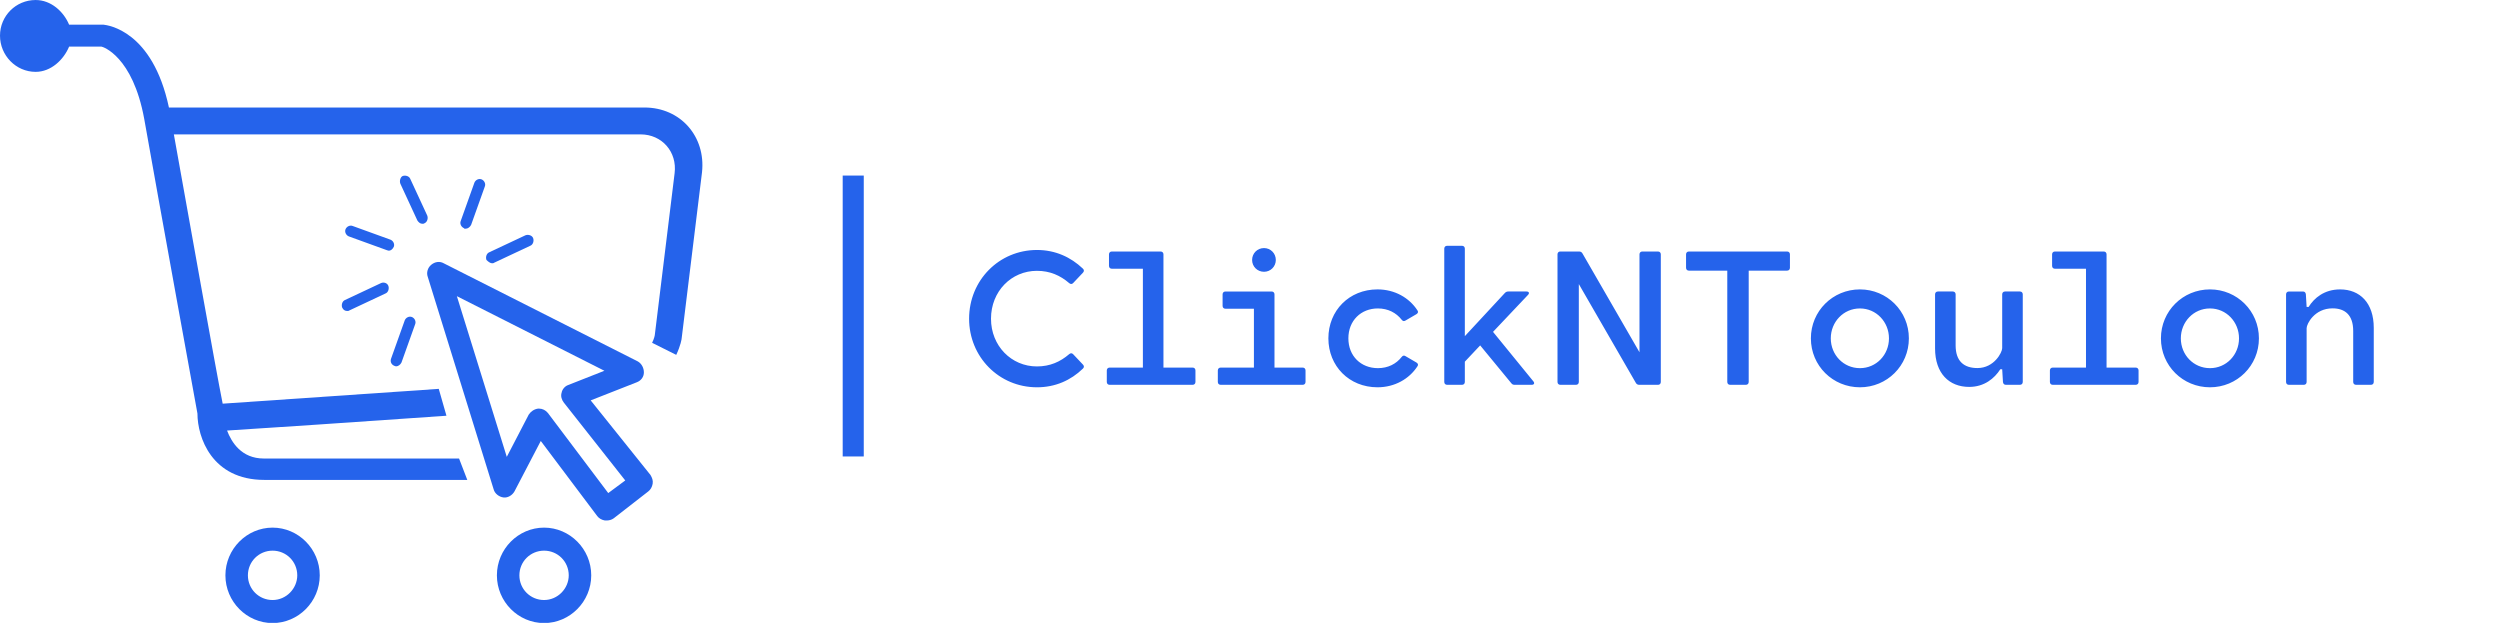 <svg xmlns="http://www.w3.org/2000/svg" xmlns:xlink="http://www.w3.org/1999/xlink" width="356" height="88.701" viewBox="0 0 356 88.701">
    <g transform="matrix(0.781,0,0,0.781,0,-5.856)" fill="#2563eb">
        <path d="M71.9,74.2c0.1,0,0.2,0.1,0.3,0.1c0.4,0,0.8-0.3,1-0.7l2.5-7c0.2-0.5-0.1-1.1-0.6-1.3c-0.5-0.2-1.1,0.1-1.3,0.6l-2.5,7  C71.1,73.5,71.4,74,71.9,74.2z"/>
        <path d="M69.5,59.1l-6.6,3.1c-0.5,0.2-0.7,0.9-0.5,1.4c0.2,0.4,0.5,0.6,0.9,0.6c0.1,0,0.3,0,0.4-0.1l6.6-3.1  c0.5-0.2,0.7-0.9,0.5-1.4C70.6,59.1,70,58.9,69.5,59.1z"/>
        <path d="M71.8,52.5c0.2-0.5-0.1-1.1-0.6-1.3l-6.9-2.5c-0.5-0.2-1.1,0.1-1.3,0.6c-0.2,0.5,0.1,1.1,0.6,1.3l6.9,2.5  c0.1,0,0.2,0.1,0.4,0.1C71.3,53.2,71.6,52.9,71.8,52.5z"/>
        <path d="M77,48.3c0.1,0,0.3,0,0.4-0.1c0.5-0.2,0.7-0.9,0.5-1.4l-3.1-6.7c-0.2-0.5-0.9-0.7-1.4-0.5C73,39.8,72.8,40.5,73,41l3.1,6.7  C76.3,48,76.6,48.3,77,48.3z"/>
        <path d="M84.9,49.2c0.4,0,0.8-0.3,1-0.7l2.5-7c0.2-0.5-0.1-1.1-0.6-1.3c-0.5-0.2-1.1,0.1-1.3,0.6l-2.5,7c-0.2,0.5,0.1,1.1,0.6,1.3  C84.6,49.2,84.7,49.2,84.9,49.2z"/>
        <path d="M89.7,55.5c0.1,0,0.3,0,0.4-0.1l6.6-3.1c0.5-0.2,0.7-0.9,0.5-1.4c-0.2-0.5-0.9-0.7-1.4-0.5l-6.6,3.1  c-0.5,0.2-0.7,0.9-0.5,1.4C89,55.2,89.4,55.5,89.7,55.5z"/>
        <path d="M117.5,27.1H30.8c-3-14.1-11.2-15-11.9-15.1h-6.3c-1-2.4-3.3-4.5-6.1-4.5C2.9,7.5,0,10.4,0,14c0,3.6,2.9,6.6,6.5,6.6  c2.8,0,5.1-2.2,6.1-4.6h5.9c0.2,0,5.7,1.7,7.8,13.2c2.7,15.3,9.7,53.7,9.7,53.7c0,4.3,2.6,12.1,12.2,12.1h37l-1.5-3.9H48.1  c-4.1,0-5.9-3-6.7-5.1c6.5-0.4,24.3-1.6,40-2.7L80,78.4c-16,1.1-33.7,2.3-39.4,2.7C39.3,74.6,34.4,47,31.7,32h85.1  c3.9,0,6.7,3.2,6.2,7.1l-3.6,29.4c0,0.1-0.1,0.7-0.5,1.5l4.4,2.2c0.8-1.7,1-2.9,1-3.1l3.7-30.2C128.7,32.4,124.1,27.1,117.5,27.1z"/>
        <path d="M107.7,80.5l8.4-3.3c0.8-0.3,1.3-1,1.3-1.8c0-0.8-0.4-1.6-1.1-2L80.9,55.5c-0.7-0.4-1.6-0.3-2.3,0.3  C78,56.3,77.7,57.2,78,58l12,38.7c0.2,0.8,1,1.4,1.8,1.5c0.8,0.1,1.6-0.4,2-1.1l4.8-9.2l10.3,13.7c0.3,0.4,0.8,0.7,1.4,0.8  c0.1,0,0.2,0,0.3,0c0.4,0,0.9-0.1,1.3-0.4l6.3-4.9c0.4-0.3,0.7-0.8,0.8-1.4c0.1-0.6-0.1-1.1-0.4-1.6L107.7,80.5z M110.9,97.4  l-11-14.6c-0.4-0.5-1-0.8-1.6-0.8c-0.1,0-0.1,0-0.2,0c-0.7,0.1-1.3,0.5-1.7,1.1l-4,7.7l-9.1-29.3l26.9,13.6l-6.6,2.6  c-0.6,0.2-1.1,0.8-1.2,1.4c-0.2,0.6,0,1.3,0.4,1.8l11.2,14.2L110.9,97.4z"/>
        <path d="M99.2,103.7c-4.7,0-8.6,3.9-8.6,8.7c0,4.8,3.9,8.7,8.6,8.7c4.7,0,8.6-3.9,8.6-8.7C107.8,107.6,103.9,103.7,99.2,103.7z   M99.2,116.9c-2.5,0-4.5-2-4.5-4.5c0-2.5,2-4.5,4.5-4.5c2.5,0,4.5,2,4.5,4.5C103.7,114.8,101.7,116.9,99.2,116.9z"/>
        <path d="M49.7,103.7c-4.7,0-8.6,3.9-8.6,8.7c0,4.8,3.9,8.7,8.6,8.7c4.7,0,8.6-3.9,8.6-8.7C58.3,107.6,54.4,103.7,49.7,103.7z   M49.7,116.9c-2.5,0-4.5-2-4.5-4.5c0-2.5,2-4.5,4.5-4.5c2.5,0,4.5,2,4.5,4.5C54.2,114.8,52.2,116.9,49.7,116.9z"/>
    </g>
    <g transform="matrix(1,0,0,1,355,25)" fill="#2563eb">
        <rect xmlns="http://www.w3.org/2000/svg" y="0" height="1" width="1" opacity="0"/>
        <rect xmlns="http://www.w3.org/2000/svg" y="0" x="-235" width="3" height="40"/>
    </g>
    <g transform="matrix(0.678,0,0,0.678,136.237,27.678)" fill="#2563eb">
        <path d="M24.46 33.58 l2.06 2.18 c0.26 0.28 0.26 0.58 -0.02 0.84 c-2.54 2.46 -5.8 3.92 -9.64 3.92 c-7.98 0 -14.26 -6.38 -14.26 -14.4 c0 -8.06 6.28 -14.44 14.26 -14.44 c3.84 0 7.1 1.5 9.64 3.92 c0.28 0.26 0.28 0.56 0.02 0.84 l-2.06 2.18 c-0.26 0.28 -0.56 0.26 -0.84 0.02 c-1.86 -1.6 -4.02 -2.58 -6.78 -2.58 c-5.36 0 -9.64 4.3 -9.64 10.06 c0 5.7 4.28 10.02 9.64 10.02 c2.76 0 4.92 -0.98 6.78 -2.58 c0.28 -0.24 0.58 -0.26 0.84 0.02 z M49.54 36.38 c0.36 0 0.6 0.24 0.6 0.6 l0 2.42 c0 0.36 -0.24 0.6 -0.6 0.6 l-17.42 0 c-0.36 0 -0.6 -0.24 -0.6 -0.6 l0 -2.42 c0 -0.36 0.24 -0.6 0.6 -0.6 l6.98 0 l0 -20.76 l-6.52 0 c-0.36 0 -0.6 -0.24 -0.6 -0.6 l0 -2.42 c0 -0.36 0.24 -0.6 0.6 -0.6 l10.24 0 c0.36 0 0.6 0.24 0.6 0.6 l0 23.78 l6.12 0 z M64.54 16.26 c-1.4 0 -2.5 -1.1 -2.5 -2.48 c0 -1.4 1.1 -2.5 2.5 -2.5 c1.38 0 2.48 1.1 2.48 2.5 c0 1.38 -1.1 2.48 -2.48 2.48 z M72.66 36.38 c0.36 0 0.6 0.24 0.6 0.6 l0 2.42 c0 0.36 -0.24 0.6 -0.6 0.6 l-17.22 0 c-0.36 0 -0.6 -0.24 -0.6 -0.6 l0 -2.42 c0 -0.36 0.24 -0.6 0.6 -0.6 l6.98 0 l0 -12.36 l-5.98 0 c-0.36 0 -0.6 -0.24 -0.6 -0.6 l0 -2.42 c0 -0.36 0.24 -0.6 0.6 -0.6 l9.7 0 c0.36 0 0.6 0.24 0.6 0.6 l0 15.38 l5.92 0 z M88.46 36.5 c2.12 0 3.84 -0.88 5 -2.36 c0.24 -0.3 0.48 -0.36 0.8 -0.16 l2.3 1.34 c0.32 0.2 0.44 0.48 0.2 0.8 c-1.72 2.64 -4.76 4.4 -8.38 4.4 c-5.96 0 -10.32 -4.46 -10.32 -10.28 s4.36 -10.28 10.32 -10.28 c3.62 0 6.66 1.76 8.38 4.4 c0.24 0.32 0.12 0.6 -0.2 0.8 l-2.3 1.34 c-0.32 0.2 -0.56 0.14 -0.8 -0.16 c-1.16 -1.48 -2.88 -2.38 -5 -2.38 c-3.56 0 -6.2 2.56 -6.2 6.28 s2.64 6.26 6.2 6.26 z M121.12 39.28 c0.32 0.4 0.12 0.72 -0.36 0.72 l-3.58 0 c-0.32 0 -0.5 -0.08 -0.72 -0.36 l-6.52 -7.92 l-3.22 3.42 l0 4.26 c0 0.36 -0.24 0.6 -0.6 0.6 l-3.12 0 c-0.36 0 -0.6 -0.24 -0.6 -0.6 l0 -28 c0 -0.36 0.24 -0.6 0.6 -0.6 l3.12 0 c0.36 0 0.6 0.24 0.6 0.6 l0 18.38 l8.4 -9.06 c0.22 -0.24 0.46 -0.32 0.74 -0.32 l3.8 0 c0.52 0 0.7 0.34 0.32 0.72 l-7.34 7.76 z M147.28 12 c0.36 0 0.6 0.24 0.6 0.6 l0 26.8 c0 0.34 -0.22 0.58 -0.54 0.6 l-3.98 0 c-0.32 0 -0.56 -0.12 -0.72 -0.4 l-11.98 -20.76 l0 20.56 c0 0.36 -0.24 0.6 -0.6 0.6 l-3.28 0 c-0.36 0 -0.6 -0.24 -0.6 -0.6 l0 -26.8 c0 -0.34 0.22 -0.58 0.54 -0.6 l3.98 0 c0.32 0 0.56 0.12 0.72 0.4 l11.98 20.76 l0 -20.56 c0 -0.36 0.24 -0.6 0.6 -0.6 l3.28 0 z M174.4 12 c0.36 0 0.6 0.24 0.6 0.6 l0 2.82 c0 0.36 -0.24 0.6 -0.6 0.6 l-8.06 0 l0 23.38 c0 0.36 -0.24 0.6 -0.6 0.6 l-3.3 0 c-0.36 0 -0.6 -0.24 -0.6 -0.6 l0 -23.38 l-8.06 0 c-0.36 0 -0.6 -0.24 -0.6 -0.6 l0 -2.82 c0 -0.36 0.24 -0.6 0.6 -0.6 l20.62 0 z M189.7 40.52 c-5.7 0 -10.3 -4.52 -10.3 -10.28 c0 -5.74 4.6 -10.28 10.3 -10.28 c5.68 0 10.28 4.54 10.28 10.28 c0 5.76 -4.6 10.28 -10.28 10.28 z M189.7 36.5 c3.44 0 6.1 -2.8 6.1 -6.26 c0 -3.44 -2.66 -6.28 -6.1 -6.28 c-3.46 0 -6.12 2.84 -6.12 6.28 c0 3.46 2.66 6.26 6.12 6.26 z M223.3 20.4 c0.36 0 0.6 0.24 0.6 0.6 l0 18.4 c0 0.36 -0.24 0.6 -0.6 0.6 l-2.96 0 c-0.36 0 -0.56 -0.24 -0.6 -0.6 l-0.16 -2.66 l-0.4 0 c-1.22 1.9 -3.34 3.7 -6.54 3.7 c-4.2 0 -7.16 -2.84 -7.16 -8.08 l0 -11.36 c0 -0.36 0.24 -0.6 0.6 -0.6 l3.12 0 c0.36 0 0.6 0.24 0.6 0.6 l0 10.72 c0 3.34 1.76 4.76 4.58 4.76 c3.52 0 5.2 -3.3 5.2 -4.18 l0 -11.3 c0 -0.36 0.24 -0.6 0.6 -0.6 l3.12 0 z M247.62 36.38 c0.36 0 0.6 0.24 0.6 0.6 l0 2.42 c0 0.36 -0.24 0.6 -0.6 0.6 l-17.42 0 c-0.36 0 -0.6 -0.24 -0.6 -0.6 l0 -2.42 c0 -0.36 0.24 -0.6 0.6 -0.6 l6.98 0 l0 -20.76 l-6.52 0 c-0.36 0 -0.6 -0.24 -0.6 -0.6 l0 -2.42 c0 -0.36 0.24 -0.6 0.6 -0.6 l10.24 0 c0.36 0 0.6 0.24 0.6 0.6 l0 23.78 l6.12 0 z M263.22 40.52 c-5.7 0 -10.3 -4.52 -10.3 -10.28 c0 -5.74 4.6 -10.28 10.3 -10.28 c5.68 0 10.28 4.54 10.28 10.28 c0 5.76 -4.6 10.28 -10.28 10.28 z M263.22 36.5 c3.44 0 6.1 -2.8 6.1 -6.26 c0 -3.44 -2.66 -6.28 -6.1 -6.28 c-3.46 0 -6.12 2.84 -6.12 6.28 c0 3.46 2.66 6.26 6.12 6.26 z M290.54 19.96 c4.18 0 7.08 2.84 7.08 8.08 l0 11.36 c0 0.36 -0.24 0.6 -0.6 0.6 l-3.12 0 c-0.36 0 -0.6 -0.24 -0.6 -0.6 l0 -10.72 c0 -3.34 -1.72 -4.74 -4.34 -4.74 c-3.8 0 -5.44 3.28 -5.44 4.16 l0 11.3 c0 0.36 -0.24 0.6 -0.6 0.6 l-3.12 0 c-0.36 0 -0.6 -0.24 -0.6 -0.6 l0 -18.4 c0 -0.36 0.24 -0.6 0.6 -0.6 l2.96 0 c0.36 0 0.56 0.24 0.6 0.6 l0.16 2.64 l0.42 0 c1.16 -1.88 3.3 -3.68 6.6 -3.68 z"/>
    </g>
</svg>